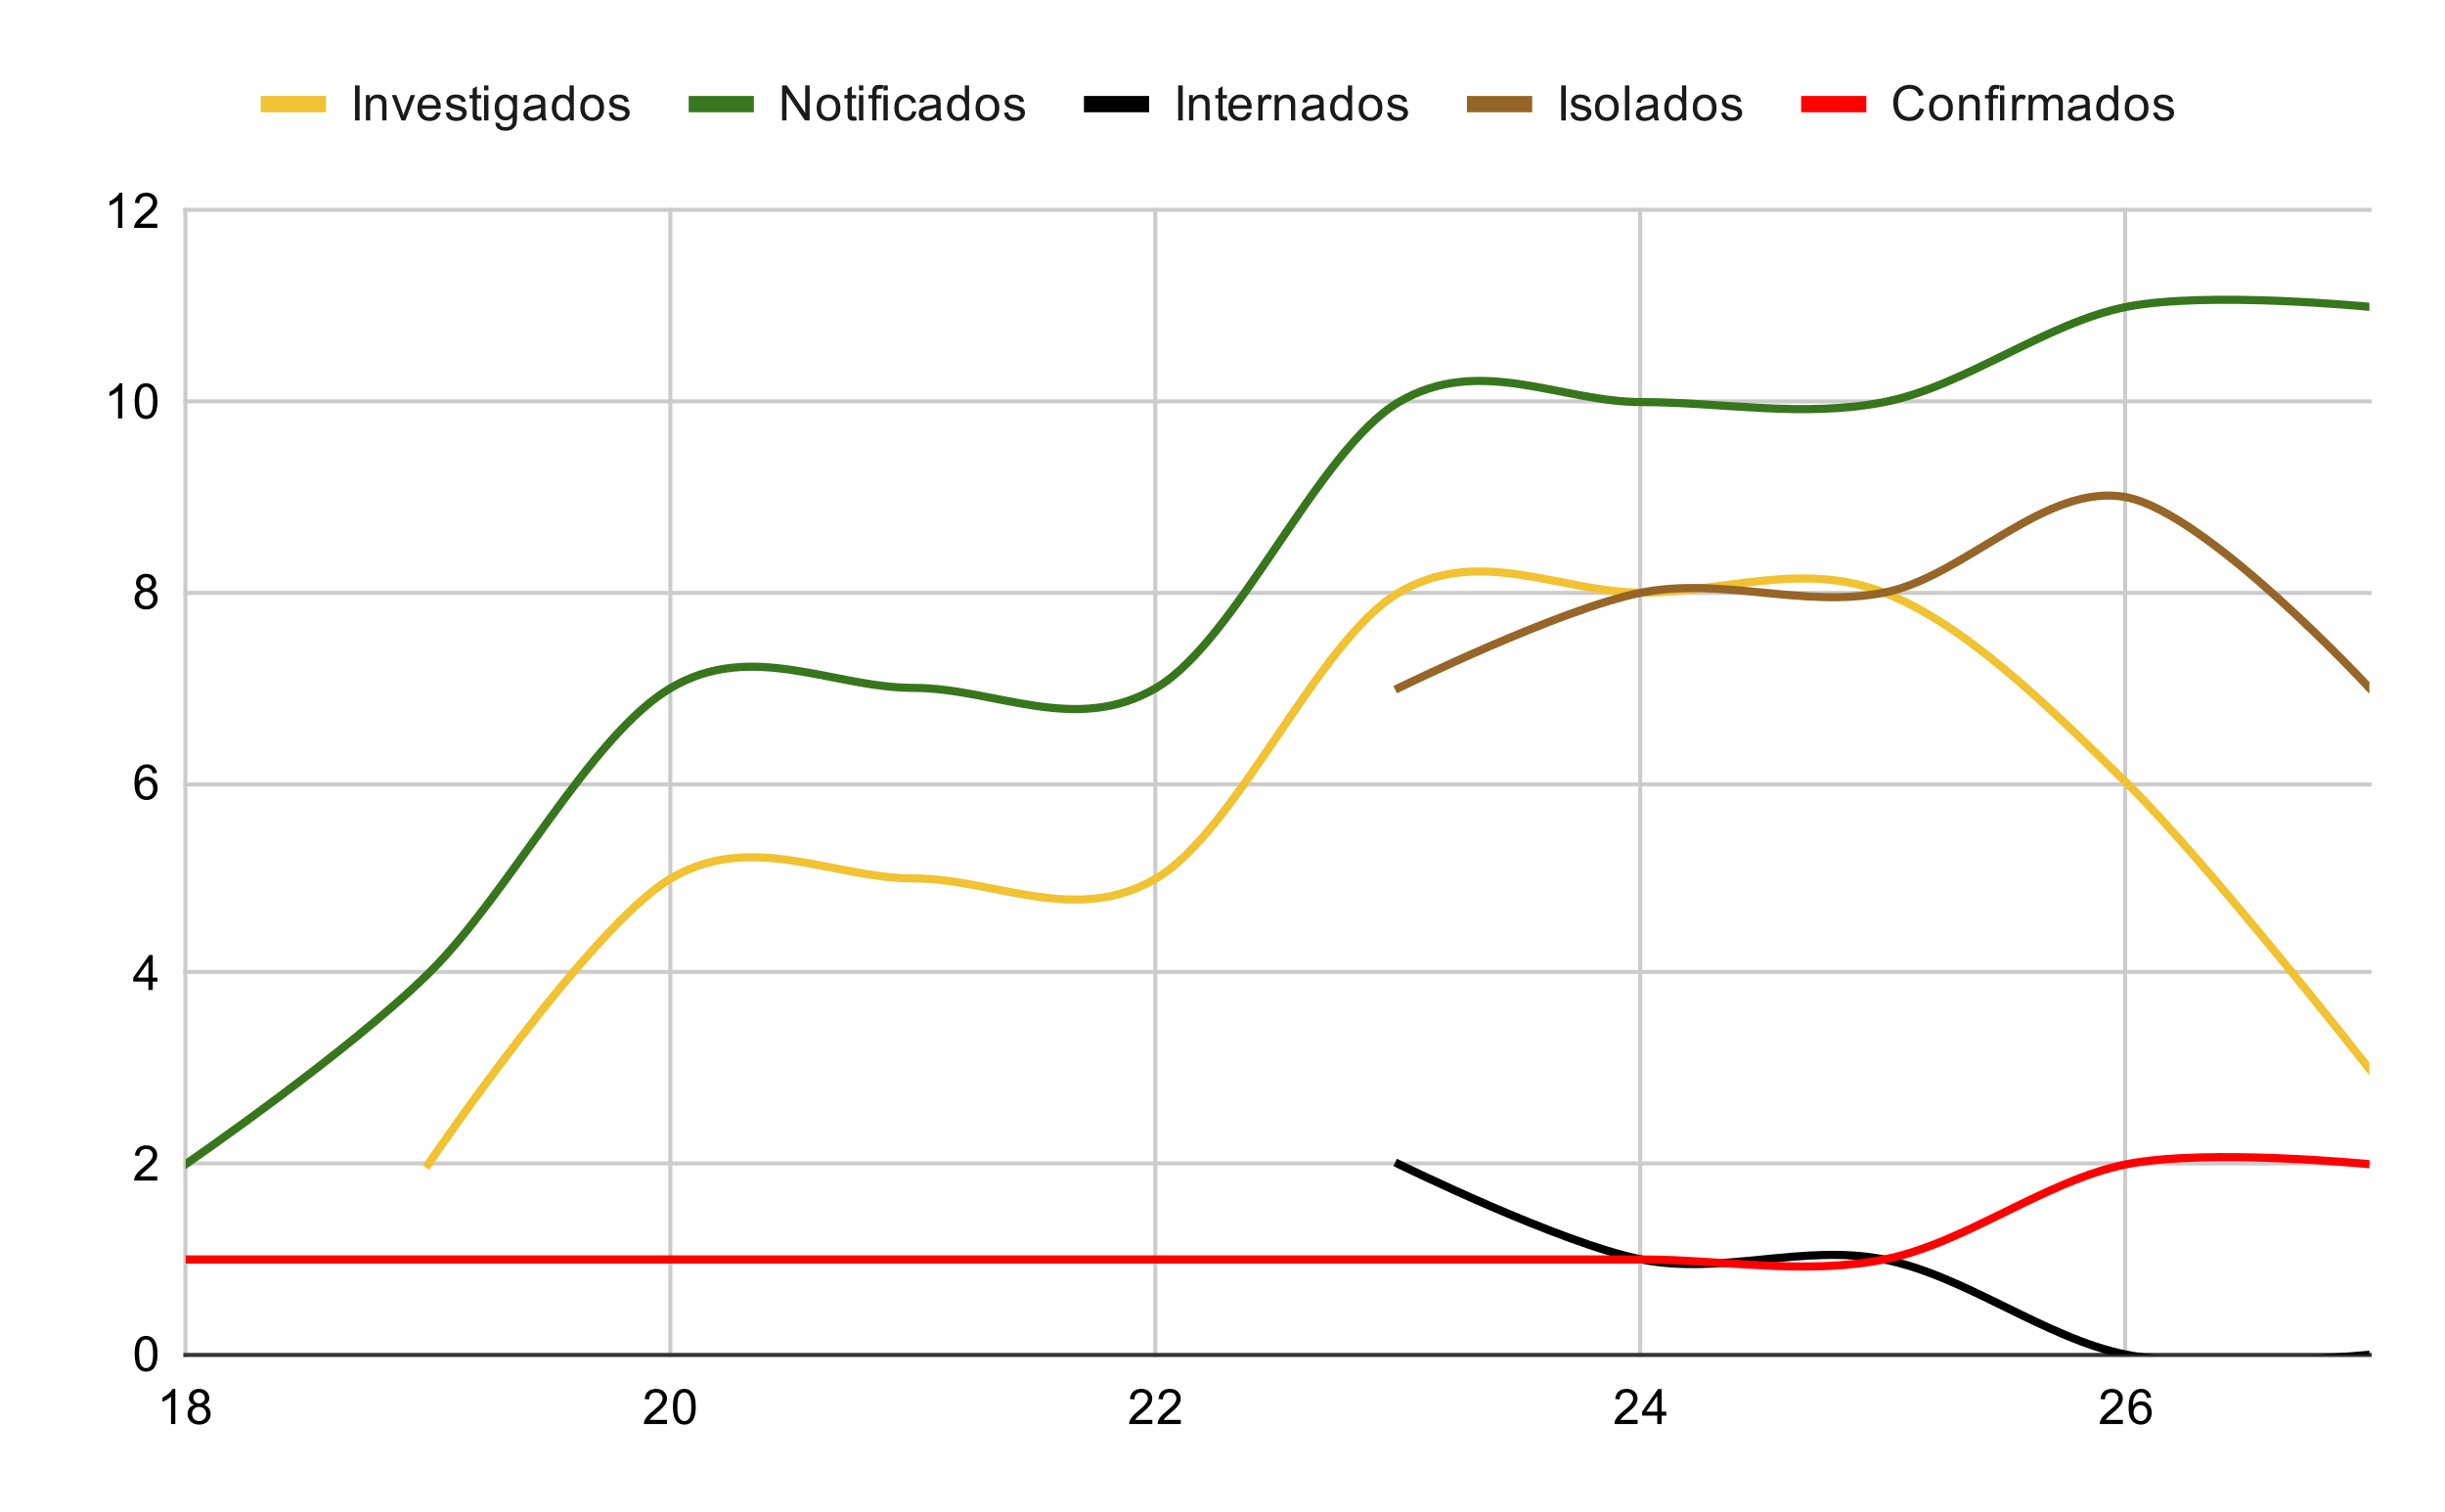 <svg version="1.1" viewBox="0.0 0.0 600.0 371.0" fill="none" stroke="none" stroke-linecap="square" stroke-miterlimit="10" width="600" height="371" xmlns:xlink="http://www.w3.org/1999/xlink" xmlns="http://www.w3.org/2000/svg"><path fill="#ffffff" d="M0 0L600.0 0L600.0 371.0L0 371.0L0 0Z" fill-rule="nonzero"/><path stroke="#cccccc" stroke-width="1.0" stroke-linecap="butt" d="M45.5 51.5L45.5 332.5" fill-rule="nonzero"/><path stroke="#cccccc" stroke-width="1.0" stroke-linecap="butt" d="M164.5 51.5L164.5 332.5" fill-rule="nonzero"/><path stroke="#cccccc" stroke-width="1.0" stroke-linecap="butt" d="M283.5 51.5L283.5 332.5" fill-rule="nonzero"/><path stroke="#cccccc" stroke-width="1.0" stroke-linecap="butt" d="M402.5 51.5L402.5 332.5" fill-rule="nonzero"/><path stroke="#cccccc" stroke-width="1.0" stroke-linecap="butt" d="M521.5 51.5L521.5 332.5" fill-rule="nonzero"/><path stroke="#333333" stroke-width="1.0" stroke-linecap="butt" d="M45.5 332.5L581.5 332.5" fill-rule="nonzero"/><path stroke="#cccccc" stroke-width="1.0" stroke-linecap="butt" d="M45.5 285.5L581.5 285.5" fill-rule="nonzero"/><path stroke="#cccccc" stroke-width="1.0" stroke-linecap="butt" d="M45.5 238.5L581.5 238.5" fill-rule="nonzero"/><path stroke="#cccccc" stroke-width="1.0" stroke-linecap="butt" d="M45.5 192.5L581.5 192.5" fill-rule="nonzero"/><path stroke="#cccccc" stroke-width="1.0" stroke-linecap="butt" d="M45.5 145.5L581.5 145.5" fill-rule="nonzero"/><path stroke="#cccccc" stroke-width="1.0" stroke-linecap="butt" d="M45.5 98.5L581.5 98.5" fill-rule="nonzero"/><path stroke="#cccccc" stroke-width="1.0" stroke-linecap="butt" d="M45.5 51.5L581.5 51.5" fill-rule="nonzero"/><clipPath id="id_0"><path d="M45.55 51.917L581.45 51.917L581.45 332.45L45.55 332.45L45.55 51.917Z" clip-rule="nonzero"/></clipPath><path stroke="#f1c232" stroke-width="2.0" stroke-linecap="butt" clip-path="url(#id_0)" d="M105.094 285.694C105.094 285.694 144.791 227.25 164.639 215.561C184.487 203.872 204.335 215.561 224.183 215.561C244.031 215.561 263.88 227.25 283.728 215.561C303.576 203.872 323.424 157.117 343.272 145.428C363.12 133.739 382.969 145.428 402.817 145.428C422.665 145.428 442.513 137.635 462.361 145.428C482.209 153.22 502.057 172.702 521.906 192.183C541.754 211.665 581.45 262.317 581.45 262.317" fill-rule="nonzero"/><path stroke="#38761d" stroke-width="2.0" stroke-linecap="butt" clip-path="url(#id_0)" d="M45.55 285.694C45.55 285.694 85.246 258.42 105.094 238.939C124.943 219.457 144.791 180.494 164.639 168.806C184.487 157.117 204.335 168.806 224.183 168.806C244.031 168.806 263.88 180.494 283.728 168.806C303.576 157.117 323.424 110.361 343.272 98.672C363.12 86.983 382.969 98.672 402.817 98.672C422.665 98.672 442.513 102.569 462.361 98.672C482.209 94.776 502.057 79.191 521.906 75.294C541.754 71.398 581.45 75.294 581.45 75.294" fill-rule="nonzero"/><path stroke="#000000" stroke-width="2.0" stroke-linecap="butt" clip-path="url(#id_0)" d="M343.272 285.694C343.272 285.694 382.969 305.176 402.817 309.072C422.665 312.969 442.513 305.176 462.361 309.072C482.209 312.969 502.057 328.554 521.906 332.45C541.754 336.346 581.45 332.45 581.45 332.45" fill-rule="nonzero"/><path stroke="#966628" stroke-width="2.0" stroke-linecap="butt" clip-path="url(#id_0)" d="M343.272 168.806C343.272 168.806 382.969 149.324 402.817 145.428C422.665 141.531 442.513 149.324 462.361 145.428C482.209 141.531 502.057 118.154 521.906 122.05C541.754 125.946 581.45 168.806 581.45 168.806" fill-rule="nonzero"/><path stroke="#ff0000" stroke-width="2.0" stroke-linecap="butt" clip-path="url(#id_0)" d="M45.55 309.072C45.55 309.072 85.246 309.072 105.094 309.072C124.943 309.072 144.791 309.072 164.639 309.072C184.487 309.072 204.335 309.072 224.183 309.072C244.031 309.072 263.88 309.072 283.728 309.072C303.576 309.072 323.424 309.072 343.272 309.072C363.12 309.072 382.969 309.072 402.817 309.072C422.665 309.072 442.513 312.969 462.361 309.072C482.209 305.176 502.057 289.591 521.906 285.694C541.754 281.798 581.45 285.694 581.45 285.694" fill-rule="nonzero"/><path fill="#000000" fill-opacity="0.0" clip-path="url(#id_0)" d="M108.094 285.694C108.094 287.351 106.751 288.694 105.094 288.694C103.438 288.694 102.094 287.351 102.094 285.694C102.094 284.038 103.438 282.694 105.094 282.694C106.751 282.694 108.094 284.038 108.094 285.694Z" fill-rule="nonzero"/><path fill="#000000" fill-opacity="0.0" clip-path="url(#id_0)" d="M167.639 215.561C167.639 217.218 166.296 218.561 164.639 218.561C162.982 218.561 161.639 217.218 161.639 215.561C161.639 213.904 162.982 212.561 164.639 212.561C166.296 212.561 167.639 213.904 167.639 215.561Z" fill-rule="nonzero"/><path fill="#000000" fill-opacity="0.0" clip-path="url(#id_0)" d="M227.183 215.561C227.183 217.218 225.84 218.561 224.183 218.561C222.526 218.561 221.183 217.218 221.183 215.561C221.183 213.904 222.526 212.561 224.183 212.561C225.84 212.561 227.183 213.904 227.183 215.561Z" fill-rule="nonzero"/><path fill="#000000" fill-opacity="0.0" clip-path="url(#id_0)" d="M286.728 215.561C286.728 217.218 285.385 218.561 283.728 218.561C282.071 218.561 280.728 217.218 280.728 215.561C280.728 213.904 282.071 212.561 283.728 212.561C285.385 212.561 286.728 213.904 286.728 215.561Z" fill-rule="nonzero"/><path fill="#000000" fill-opacity="0.0" clip-path="url(#id_0)" d="M346.272 145.428C346.272 147.085 344.929 148.428 343.272 148.428C341.615 148.428 340.272 147.085 340.272 145.428C340.272 143.771 341.615 142.428 343.272 142.428C344.929 142.428 346.272 143.771 346.272 145.428Z" fill-rule="nonzero"/><path fill="#000000" fill-opacity="0.0" clip-path="url(#id_0)" d="M405.817 145.428C405.817 147.085 404.474 148.428 402.817 148.428C401.16 148.428 399.817 147.085 399.817 145.428C399.817 143.771 401.16 142.428 402.817 142.428C404.474 142.428 405.817 143.771 405.817 145.428Z" fill-rule="nonzero"/><path fill="#000000" fill-opacity="0.0" clip-path="url(#id_0)" d="M465.361 145.428C465.361 147.085 464.018 148.428 462.361 148.428C460.704 148.428 459.361 147.085 459.361 145.428C459.361 143.771 460.704 142.428 462.361 142.428C464.018 142.428 465.361 143.771 465.361 145.428Z" fill-rule="nonzero"/><path fill="#000000" fill-opacity="0.0" clip-path="url(#id_0)" d="M524.906 192.183C524.906 193.84 523.562 195.183 521.906 195.183C520.249 195.183 518.906 193.84 518.906 192.183C518.906 190.526 520.249 189.183 521.906 189.183C523.562 189.183 524.906 190.526 524.906 192.183Z" fill-rule="nonzero"/><path fill="#000000" fill-opacity="0.0" clip-path="url(#id_0)" d="M584.45 262.317C584.45 263.974 583.107 265.317 581.45 265.317C579.793 265.317 578.45 263.974 578.45 262.317C578.45 260.66 579.793 259.317 581.45 259.317C583.107 259.317 584.45 260.66 584.45 262.317Z" fill-rule="nonzero"/><path fill="#000000" fill-opacity="0.0" clip-path="url(#id_0)" d="M48.55 285.694C48.55 287.351 47.207 288.694 45.55 288.694C43.893 288.694 42.55 287.351 42.55 285.694C42.55 284.038 43.893 282.694 45.55 282.694C47.207 282.694 48.55 284.038 48.55 285.694Z" fill-rule="nonzero"/><path fill="#000000" fill-opacity="0.0" clip-path="url(#id_0)" d="M108.094 238.939C108.094 240.596 106.751 241.939 105.094 241.939C103.438 241.939 102.094 240.596 102.094 238.939C102.094 237.282 103.438 235.939 105.094 235.939C106.751 235.939 108.094 237.282 108.094 238.939Z" fill-rule="nonzero"/><path fill="#000000" fill-opacity="0.0" clip-path="url(#id_0)" d="M167.639 168.806C167.639 170.462 166.296 171.806 164.639 171.806C162.982 171.806 161.639 170.462 161.639 168.806C161.639 167.149 162.982 165.806 164.639 165.806C166.296 165.806 167.639 167.149 167.639 168.806Z" fill-rule="nonzero"/><path fill="#000000" fill-opacity="0.0" clip-path="url(#id_0)" d="M227.183 168.806C227.183 170.462 225.84 171.806 224.183 171.806C222.526 171.806 221.183 170.462 221.183 168.806C221.183 167.149 222.526 165.806 224.183 165.806C225.84 165.806 227.183 167.149 227.183 168.806Z" fill-rule="nonzero"/><path fill="#000000" fill-opacity="0.0" clip-path="url(#id_0)" d="M286.728 168.806C286.728 170.462 285.385 171.806 283.728 171.806C282.071 171.806 280.728 170.462 280.728 168.806C280.728 167.149 282.071 165.806 283.728 165.806C285.385 165.806 286.728 167.149 286.728 168.806Z" fill-rule="nonzero"/><path fill="#000000" fill-opacity="0.0" clip-path="url(#id_0)" d="M346.272 98.672C346.272 100.329 344.929 101.672 343.272 101.672C341.615 101.672 340.272 100.329 340.272 98.672C340.272 97.015 341.615 95.672 343.272 95.672C344.929 95.672 346.272 97.015 346.272 98.672Z" fill-rule="nonzero"/><path fill="#000000" fill-opacity="0.0" clip-path="url(#id_0)" d="M405.817 98.672C405.817 100.329 404.474 101.672 402.817 101.672C401.16 101.672 399.817 100.329 399.817 98.672C399.817 97.015 401.16 95.672 402.817 95.672C404.474 95.672 405.817 97.015 405.817 98.672Z" fill-rule="nonzero"/><path fill="#000000" fill-opacity="0.0" clip-path="url(#id_0)" d="M465.361 98.672C465.361 100.329 464.018 101.672 462.361 101.672C460.704 101.672 459.361 100.329 459.361 98.672C459.361 97.015 460.704 95.672 462.361 95.672C464.018 95.672 465.361 97.015 465.361 98.672Z" fill-rule="nonzero"/><path fill="#000000" fill-opacity="0.0" clip-path="url(#id_0)" d="M524.906 75.294C524.906 76.951 523.562 78.294 521.906 78.294C520.249 78.294 518.906 76.951 518.906 75.294C518.906 73.638 520.249 72.294 521.906 72.294C523.562 72.294 524.906 73.638 524.906 75.294Z" fill-rule="nonzero"/><path fill="#000000" fill-opacity="0.0" clip-path="url(#id_0)" d="M584.45 75.294C584.45 76.951 583.107 78.294 581.45 78.294C579.793 78.294 578.45 76.951 578.45 75.294C578.45 73.638 579.793 72.294 581.45 72.294C583.107 72.294 584.45 73.638 584.45 75.294Z" fill-rule="nonzero"/><path fill="#000000" fill-opacity="0.0" clip-path="url(#id_0)" d="M346.272 285.694C346.272 287.351 344.929 288.694 343.272 288.694C341.615 288.694 340.272 287.351 340.272 285.694C340.272 284.038 341.615 282.694 343.272 282.694C344.929 282.694 346.272 284.038 346.272 285.694Z" fill-rule="nonzero"/><path fill="#000000" fill-opacity="0.0" clip-path="url(#id_0)" d="M405.817 309.072C405.817 310.729 404.474 312.072 402.817 312.072C401.16 312.072 399.817 310.729 399.817 309.072C399.817 307.415 401.16 306.072 402.817 306.072C404.474 306.072 405.817 307.415 405.817 309.072Z" fill-rule="nonzero"/><path fill="#000000" fill-opacity="0.0" clip-path="url(#id_0)" d="M465.361 309.072C465.361 310.729 464.018 312.072 462.361 312.072C460.704 312.072 459.361 310.729 459.361 309.072C459.361 307.415 460.704 306.072 462.361 306.072C464.018 306.072 465.361 307.415 465.361 309.072Z" fill-rule="nonzero"/><path fill="#000000" fill-opacity="0.0" clip-path="url(#id_0)" d="M524.906 332.45C524.906 334.107 523.562 335.45 521.906 335.45C520.249 335.45 518.906 334.107 518.906 332.45C518.906 330.793 520.249 329.45 521.906 329.45C523.562 329.45 524.906 330.793 524.906 332.45Z" fill-rule="nonzero"/><path fill="#000000" fill-opacity="0.0" clip-path="url(#id_0)" d="M584.45 332.45C584.45 334.107 583.107 335.45 581.45 335.45C579.793 335.45 578.45 334.107 578.45 332.45C578.45 330.793 579.793 329.45 581.45 329.45C583.107 329.45 584.45 330.793 584.45 332.45Z" fill-rule="nonzero"/><path fill="#000000" fill-opacity="0.0" clip-path="url(#id_0)" d="M346.272 168.806C346.272 170.462 344.929 171.806 343.272 171.806C341.615 171.806 340.272 170.462 340.272 168.806C340.272 167.149 341.615 165.806 343.272 165.806C344.929 165.806 346.272 167.149 346.272 168.806Z" fill-rule="nonzero"/><path fill="#000000" fill-opacity="0.0" clip-path="url(#id_0)" d="M405.817 145.428C405.817 147.085 404.474 148.428 402.817 148.428C401.16 148.428 399.817 147.085 399.817 145.428C399.817 143.771 401.16 142.428 402.817 142.428C404.474 142.428 405.817 143.771 405.817 145.428Z" fill-rule="nonzero"/><path fill="#000000" fill-opacity="0.0" clip-path="url(#id_0)" d="M465.361 145.428C465.361 147.085 464.018 148.428 462.361 148.428C460.704 148.428 459.361 147.085 459.361 145.428C459.361 143.771 460.704 142.428 462.361 142.428C464.018 142.428 465.361 143.771 465.361 145.428Z" fill-rule="nonzero"/><path fill="#000000" fill-opacity="0.0" clip-path="url(#id_0)" d="M524.906 122.05C524.906 123.707 523.562 125.05 521.906 125.05C520.249 125.05 518.906 123.707 518.906 122.05C518.906 120.393 520.249 119.05 521.906 119.05C523.562 119.05 524.906 120.393 524.906 122.05Z" fill-rule="nonzero"/><path fill="#000000" fill-opacity="0.0" clip-path="url(#id_0)" d="M584.45 168.806C584.45 170.462 583.107 171.806 581.45 171.806C579.793 171.806 578.45 170.462 578.45 168.806C578.45 167.149 579.793 165.806 581.45 165.806C583.107 165.806 584.45 167.149 584.45 168.806Z" fill-rule="nonzero"/><path fill="#000000" fill-opacity="0.0" clip-path="url(#id_0)" d="M48.55 309.072C48.55 310.729 47.207 312.072 45.55 312.072C43.893 312.072 42.55 310.729 42.55 309.072C42.55 307.415 43.893 306.072 45.55 306.072C47.207 306.072 48.55 307.415 48.55 309.072Z" fill-rule="nonzero"/><path fill="#000000" fill-opacity="0.0" clip-path="url(#id_0)" d="M108.094 309.072C108.094 310.729 106.751 312.072 105.094 312.072C103.438 312.072 102.094 310.729 102.094 309.072C102.094 307.415 103.438 306.072 105.094 306.072C106.751 306.072 108.094 307.415 108.094 309.072Z" fill-rule="nonzero"/><path fill="#000000" fill-opacity="0.0" clip-path="url(#id_0)" d="M167.639 309.072C167.639 310.729 166.296 312.072 164.639 312.072C162.982 312.072 161.639 310.729 161.639 309.072C161.639 307.415 162.982 306.072 164.639 306.072C166.296 306.072 167.639 307.415 167.639 309.072Z" fill-rule="nonzero"/><path fill="#000000" fill-opacity="0.0" clip-path="url(#id_0)" d="M227.183 309.072C227.183 310.729 225.84 312.072 224.183 312.072C222.526 312.072 221.183 310.729 221.183 309.072C221.183 307.415 222.526 306.072 224.183 306.072C225.84 306.072 227.183 307.415 227.183 309.072Z" fill-rule="nonzero"/><path fill="#000000" fill-opacity="0.0" clip-path="url(#id_0)" d="M286.728 309.072C286.728 310.729 285.385 312.072 283.728 312.072C282.071 312.072 280.728 310.729 280.728 309.072C280.728 307.415 282.071 306.072 283.728 306.072C285.385 306.072 286.728 307.415 286.728 309.072Z" fill-rule="nonzero"/><path fill="#000000" fill-opacity="0.0" clip-path="url(#id_0)" d="M346.272 309.072C346.272 310.729 344.929 312.072 343.272 312.072C341.615 312.072 340.272 310.729 340.272 309.072C340.272 307.415 341.615 306.072 343.272 306.072C344.929 306.072 346.272 307.415 346.272 309.072Z" fill-rule="nonzero"/><path fill="#000000" fill-opacity="0.0" clip-path="url(#id_0)" d="M405.817 309.072C405.817 310.729 404.474 312.072 402.817 312.072C401.16 312.072 399.817 310.729 399.817 309.072C399.817 307.415 401.16 306.072 402.817 306.072C404.474 306.072 405.817 307.415 405.817 309.072Z" fill-rule="nonzero"/><path fill="#000000" fill-opacity="0.0" clip-path="url(#id_0)" d="M465.361 309.072C465.361 310.729 464.018 312.072 462.361 312.072C460.704 312.072 459.361 310.729 459.361 309.072C459.361 307.415 460.704 306.072 462.361 306.072C464.018 306.072 465.361 307.415 465.361 309.072Z" fill-rule="nonzero"/><path fill="#000000" fill-opacity="0.0" clip-path="url(#id_0)" d="M524.906 285.694C524.906 287.351 523.562 288.694 521.906 288.694C520.249 288.694 518.906 287.351 518.906 285.694C518.906 284.038 520.249 282.694 521.906 282.694C523.562 282.694 524.906 284.038 524.906 285.694Z" fill-rule="nonzero"/><path fill="#000000" fill-opacity="0.0" clip-path="url(#id_0)" d="M584.45 285.694C584.45 287.351 583.107 288.694 581.45 288.694C579.793 288.694 578.45 287.351 578.45 285.694C578.45 284.038 579.793 282.694 581.45 282.694C583.107 282.694 584.45 284.038 584.45 285.694Z" fill-rule="nonzero"/><path fill="#000000" d="M33.05 332.216Q33.05 330.684 33.362 329.762Q33.675 328.825 34.284 328.325Q34.909 327.825 35.847 327.825Q36.534 327.825 37.05 328.106Q37.581 328.387 37.925 328.919Q38.269 329.434 38.456 330.184Q38.644 330.934 38.644 332.216Q38.644 333.731 38.331 334.653Q38.034 335.575 37.409 336.091Q36.8 336.591 35.847 336.591Q34.612 336.591 33.894 335.7Q33.05 334.637 33.05 332.216ZM34.128 332.216Q34.128 334.325 34.628 335.028Q35.128 335.731 35.847 335.731Q36.581 335.731 37.066 335.028Q37.566 334.325 37.566 332.216Q37.566 330.091 37.066 329.403Q36.581 328.7 35.831 328.7Q35.112 328.7 34.675 329.309Q34.128 330.091 34.128 332.216Z" fill-rule="nonzero"/><path fill="#000000" d="M38.597 288.679L38.597 289.694L32.909 289.694Q32.909 289.319 33.034 288.96Q33.253 288.382 33.722 287.819Q34.206 287.257 35.112 286.523Q36.519 285.366 37.003 284.694Q37.503 284.023 37.503 283.429Q37.503 282.804 37.05 282.382Q36.597 281.944 35.878 281.944Q35.112 281.944 34.659 282.398Q34.206 282.851 34.191 283.663L33.112 283.554Q33.222 282.335 33.941 281.71Q34.675 281.069 35.909 281.069Q37.144 281.069 37.862 281.757Q38.581 282.444 38.581 283.46Q38.581 283.976 38.362 284.476Q38.159 284.96 37.659 285.523Q37.175 286.069 36.05 287.023Q35.097 287.819 34.816 288.116Q34.55 288.398 34.378 288.679L38.597 288.679Z" fill-rule="nonzero"/><path fill="#000000" d="M36.425 242.939L36.425 240.876L32.706 240.876L32.706 239.908L36.628 234.345L37.487 234.345L37.487 239.908L38.644 239.908L38.644 240.876L37.487 240.876L37.487 242.939L36.425 242.939ZM36.425 239.908L36.425 236.048L33.737 239.908L36.425 239.908Z" fill-rule="nonzero"/><path fill="#000000" d="M38.519 189.699L37.472 189.777Q37.331 189.152 37.081 188.871Q36.644 188.418 36.019 188.418Q35.519 188.418 35.128 188.699Q34.644 189.074 34.347 189.777Q34.066 190.465 34.05 191.746Q34.425 191.168 34.972 190.886Q35.534 190.605 36.144 190.605Q37.191 190.605 37.925 191.386Q38.675 192.168 38.675 193.386Q38.675 194.199 38.316 194.902Q37.972 195.59 37.362 195.965Q36.753 196.324 35.987 196.324Q34.659 196.324 33.831 195.355Q33.003 194.386 33.003 192.168Q33.003 189.668 33.925 188.543Q34.722 187.558 36.081 187.558Q37.097 187.558 37.737 188.136Q38.394 188.699 38.519 189.699ZM34.222 193.402Q34.222 193.949 34.441 194.449Q34.675 194.933 35.081 195.199Q35.503 195.465 35.972 195.465Q36.628 195.465 37.112 194.933Q37.597 194.386 37.597 193.465Q37.597 192.574 37.112 192.058Q36.644 191.543 35.925 191.543Q35.206 191.543 34.706 192.058Q34.222 192.574 34.222 193.402Z" fill-rule="nonzero"/><path fill="#000000" d="M34.675 144.772Q34.019 144.522 33.691 144.084Q33.378 143.631 33.378 143.022Q33.378 142.084 34.05 141.443Q34.737 140.803 35.847 140.803Q36.972 140.803 37.659 141.459Q38.347 142.115 38.347 143.053Q38.347 143.647 38.034 144.084Q37.722 144.522 37.081 144.772Q37.878 145.022 38.284 145.6Q38.691 146.178 38.691 146.975Q38.691 148.068 37.909 148.818Q37.144 149.568 35.862 149.568Q34.597 149.568 33.816 148.818Q33.034 148.068 33.034 146.943Q33.034 146.1 33.456 145.537Q33.894 144.975 34.675 144.772ZM34.456 142.975Q34.456 143.584 34.847 143.975Q35.253 144.365 35.878 144.365Q36.487 144.365 36.878 143.99Q37.269 143.6 37.269 143.037Q37.269 142.459 36.862 142.068Q36.456 141.662 35.862 141.662Q35.253 141.662 34.847 142.053Q34.456 142.443 34.456 142.975ZM34.128 146.943Q34.128 147.397 34.331 147.818Q34.55 148.24 34.972 148.475Q35.394 148.709 35.878 148.709Q36.628 148.709 37.112 148.225Q37.612 147.74 37.612 146.99Q37.612 146.225 37.112 145.725Q36.612 145.225 35.847 145.225Q35.097 145.225 34.612 145.725Q34.128 146.209 34.128 146.943Z" fill-rule="nonzero"/><path fill="#000000" d="M30.019 102.672L28.972 102.672L28.972 95.953Q28.581 96.313 27.956 96.688Q27.347 97.047 26.863 97.219L26.863 96.203Q27.738 95.782 28.394 95.203Q29.066 94.61 29.347 94.047L30.019 94.047L30.019 102.672ZM33.05 98.438Q33.05 96.907 33.362 95.985Q33.675 95.047 34.284 94.547Q34.909 94.047 35.847 94.047Q36.534 94.047 37.05 94.328Q37.581 94.61 37.925 95.141Q38.269 95.657 38.456 96.407Q38.644 97.157 38.644 98.438Q38.644 99.953 38.331 100.875Q38.034 101.797 37.409 102.313Q36.8 102.813 35.847 102.813Q34.612 102.813 33.894 101.922Q33.05 100.86 33.05 98.438ZM34.128 98.438Q34.128 100.547 34.628 101.25Q35.128 101.953 35.847 101.953Q36.581 101.953 37.066 101.25Q37.566 100.547 37.566 98.438Q37.566 96.313 37.066 95.625Q36.581 94.922 35.831 94.922Q35.112 94.922 34.675 95.532Q34.128 96.313 34.128 98.438Z" fill-rule="nonzero"/><path fill="#000000" d="M30.019 55.917L28.972 55.917L28.972 49.198Q28.581 49.557 27.956 49.932Q27.347 50.292 26.863 50.464L26.863 49.448Q27.738 49.026 28.394 48.448Q29.066 47.854 29.347 47.292L30.019 47.292L30.019 55.917ZM38.597 54.901L38.597 55.917L32.909 55.917Q32.909 55.542 33.034 55.182Q33.253 54.604 33.722 54.042Q34.206 53.479 35.112 52.745Q36.519 51.589 37.003 50.917Q37.503 50.245 37.503 49.651Q37.503 49.026 37.05 48.604Q36.597 48.167 35.878 48.167Q35.112 48.167 34.659 48.62Q34.206 49.073 34.191 49.885L33.112 49.776Q33.222 48.557 33.941 47.932Q34.675 47.292 35.909 47.292Q37.144 47.292 37.862 47.979Q38.581 48.667 38.581 49.682Q38.581 50.198 38.362 50.698Q38.159 51.182 37.659 51.745Q37.175 52.292 36.05 53.245Q35.097 54.042 34.816 54.339Q34.55 54.62 34.378 54.901L38.597 54.901Z" fill-rule="nonzero"/><path fill="#000000" d="M43.019 349.45L41.972 349.45L41.972 342.731Q41.581 343.091 40.956 343.466Q40.347 343.825 39.862 343.997L39.862 342.981Q40.737 342.559 41.394 341.981Q42.066 341.387 42.347 340.825L43.019 340.825L43.019 349.45ZM47.675 344.794Q47.019 344.544 46.691 344.106Q46.378 343.653 46.378 343.044Q46.378 342.106 47.05 341.466Q47.737 340.825 48.847 340.825Q49.972 340.825 50.659 341.481Q51.347 342.137 51.347 343.075Q51.347 343.669 51.034 344.106Q50.722 344.544 50.081 344.794Q50.878 345.044 51.284 345.622Q51.691 346.2 51.691 346.997Q51.691 348.091 50.909 348.841Q50.144 349.591 48.862 349.591Q47.597 349.591 46.816 348.841Q46.034 348.091 46.034 346.966Q46.034 346.122 46.456 345.559Q46.894 344.997 47.675 344.794ZM47.456 342.997Q47.456 343.606 47.847 343.997Q48.253 344.387 48.878 344.387Q49.487 344.387 49.878 344.012Q50.269 343.622 50.269 343.059Q50.269 342.481 49.862 342.091Q49.456 341.684 48.862 341.684Q48.253 341.684 47.847 342.075Q47.456 342.466 47.456 342.997ZM47.128 346.966Q47.128 347.419 47.331 347.841Q47.55 348.262 47.972 348.497Q48.394 348.731 48.878 348.731Q49.628 348.731 50.112 348.247Q50.612 347.762 50.612 347.012Q50.612 346.247 50.112 345.747Q49.612 345.247 48.847 345.247Q48.097 345.247 47.612 345.747Q47.128 346.231 47.128 346.966Z" fill-rule="nonzero"/><path fill="#000000" d="M163.686 348.434L163.686 349.45L157.998 349.45Q157.998 349.075 158.123 348.716Q158.342 348.137 158.811 347.575Q159.295 347.012 160.201 346.278Q161.608 345.122 162.092 344.45Q162.592 343.778 162.592 343.184Q162.592 342.559 162.139 342.137Q161.686 341.7 160.967 341.7Q160.201 341.7 159.748 342.153Q159.295 342.606 159.28 343.419L158.201 343.309Q158.311 342.091 159.03 341.466Q159.764 340.825 160.998 340.825Q162.233 340.825 162.951 341.512Q163.67 342.2 163.67 343.216Q163.67 343.731 163.451 344.231Q163.248 344.716 162.748 345.278Q162.264 345.825 161.139 346.778Q160.186 347.575 159.905 347.872Q159.639 348.153 159.467 348.434L163.686 348.434ZM165.139 345.216Q165.139 343.684 165.451 342.762Q165.764 341.825 166.373 341.325Q166.998 340.825 167.936 340.825Q168.623 340.825 169.139 341.106Q169.67 341.387 170.014 341.919Q170.358 342.434 170.545 343.184Q170.733 343.934 170.733 345.216Q170.733 346.731 170.42 347.653Q170.123 348.575 169.498 349.091Q168.889 349.591 167.936 349.591Q166.701 349.591 165.983 348.7Q165.139 347.637 165.139 345.216ZM166.217 345.216Q166.217 347.325 166.717 348.028Q167.217 348.731 167.936 348.731Q168.67 348.731 169.155 348.028Q169.655 347.325 169.655 345.216Q169.655 343.091 169.155 342.403Q168.67 341.7 167.92 341.7Q167.201 341.7 166.764 342.309Q166.217 343.091 166.217 345.216Z" fill-rule="nonzero"/><path fill="#000000" d="M282.775 348.434L282.775 349.45L277.087 349.45Q277.087 349.075 277.212 348.716Q277.431 348.137 277.9 347.575Q278.384 347.012 279.29 346.278Q280.697 345.122 281.181 344.45Q281.681 343.778 281.681 343.184Q281.681 342.559 281.228 342.137Q280.775 341.7 280.056 341.7Q279.29 341.7 278.837 342.153Q278.384 342.606 278.368 343.419L277.29 343.309Q277.4 342.091 278.118 341.466Q278.853 340.825 280.087 340.825Q281.322 340.825 282.04 341.512Q282.759 342.2 282.759 343.216Q282.759 343.731 282.54 344.231Q282.337 344.716 281.837 345.278Q281.353 345.825 280.228 346.778Q279.275 347.575 278.993 347.872Q278.728 348.153 278.556 348.434L282.775 348.434ZM289.775 348.434L289.775 349.45L284.087 349.45Q284.087 349.075 284.212 348.716Q284.431 348.137 284.9 347.575Q285.384 347.012 286.29 346.278Q287.697 345.122 288.181 344.45Q288.681 343.778 288.681 343.184Q288.681 342.559 288.228 342.137Q287.775 341.7 287.056 341.7Q286.29 341.7 285.837 342.153Q285.384 342.606 285.368 343.419L284.29 343.309Q284.4 342.091 285.118 341.466Q285.853 340.825 287.087 340.825Q288.322 340.825 289.04 341.512Q289.759 342.2 289.759 343.216Q289.759 343.731 289.54 344.231Q289.337 344.716 288.837 345.278Q288.353 345.825 287.228 346.778Q286.275 347.575 285.993 347.872Q285.728 348.153 285.556 348.434L289.775 348.434Z" fill-rule="nonzero"/><path fill="#000000" d="M401.864 348.434L401.864 349.45L396.176 349.45Q396.176 349.075 396.301 348.716Q396.52 348.137 396.989 347.575Q397.473 347.012 398.379 346.278Q399.785 345.122 400.27 344.45Q400.77 343.778 400.77 343.184Q400.77 342.559 400.317 342.137Q399.864 341.7 399.145 341.7Q398.379 341.7 397.926 342.153Q397.473 342.606 397.457 343.419L396.379 343.309Q396.489 342.091 397.207 341.466Q397.942 340.825 399.176 340.825Q400.41 340.825 401.129 341.512Q401.848 342.2 401.848 343.216Q401.848 343.731 401.629 344.231Q401.426 344.716 400.926 345.278Q400.442 345.825 399.317 346.778Q398.364 347.575 398.082 347.872Q397.817 348.153 397.645 348.434L401.864 348.434ZM406.692 349.45L406.692 347.387L402.973 347.387L402.973 346.419L406.895 340.856L407.754 340.856L407.754 346.419L408.91 346.419L408.91 347.387L407.754 347.387L407.754 349.45L406.692 349.45ZM406.692 346.419L406.692 342.559L404.004 346.419L406.692 346.419Z" fill-rule="nonzero"/><path fill="#000000" d="M520.952 348.434L520.952 349.45L515.265 349.45Q515.265 349.075 515.39 348.716Q515.609 348.137 516.077 347.575Q516.562 347.012 517.468 346.278Q518.874 345.122 519.359 344.45Q519.859 343.778 519.859 343.184Q519.859 342.559 519.406 342.137Q518.952 341.7 518.234 341.7Q517.468 341.7 517.015 342.153Q516.562 342.606 516.546 343.419L515.468 343.309Q515.577 342.091 516.296 341.466Q517.031 340.825 518.265 340.825Q519.499 340.825 520.218 341.512Q520.937 342.2 520.937 343.216Q520.937 343.731 520.718 344.231Q520.515 344.716 520.015 345.278Q519.531 345.825 518.406 346.778Q517.452 347.575 517.171 347.872Q516.906 348.153 516.734 348.434L520.952 348.434ZM527.874 342.966L526.827 343.044Q526.687 342.419 526.437 342.137Q525.999 341.684 525.374 341.684Q524.874 341.684 524.484 341.966Q523.999 342.341 523.702 343.044Q523.421 343.731 523.406 345.012Q523.781 344.434 524.327 344.153Q524.89 343.872 525.499 343.872Q526.546 343.872 527.281 344.653Q528.031 345.434 528.031 346.653Q528.031 347.466 527.671 348.169Q527.327 348.856 526.718 349.231Q526.109 349.591 525.343 349.591Q524.015 349.591 523.187 348.622Q522.359 347.653 522.359 345.434Q522.359 342.934 523.281 341.809Q524.077 340.825 525.437 340.825Q526.452 340.825 527.093 341.403Q527.749 341.966 527.874 342.966ZM523.577 346.669Q523.577 347.216 523.796 347.716Q524.031 348.2 524.437 348.466Q524.859 348.731 525.327 348.731Q525.984 348.731 526.468 348.2Q526.952 347.653 526.952 346.731Q526.952 345.841 526.468 345.325Q525.999 344.809 525.281 344.809Q524.562 344.809 524.062 345.325Q523.577 345.841 523.577 346.669Z" fill-rule="nonzero"/><path stroke="#f1c232" stroke-width="4.0" stroke-linecap="butt" d="M66.0 25.55L78.0 25.55" fill-rule="nonzero"/><path fill="#1a1a1a" d="M87.125 29.55L87.125 20.956L88.25 20.956L88.25 29.55L87.125 29.55ZM89.797 29.55L89.797 23.331L90.734 23.331L90.734 24.206Q91.422 23.191 92.719 23.191Q93.281 23.191 93.75 23.394Q94.234 23.597 94.469 23.925Q94.703 24.253 94.797 24.691Q94.844 24.988 94.844 25.722L94.844 29.55L93.797 29.55L93.797 25.769Q93.797 25.113 93.672 24.8Q93.547 24.488 93.234 24.3Q92.922 24.097 92.5 24.097Q91.828 24.097 91.328 24.534Q90.844 24.956 90.844 26.144L90.844 29.55L89.797 29.55ZM98.516 29.55L96.156 23.331L97.266 23.331L98.609 27.05Q98.812 27.659 99.0 28.3Q99.141 27.816 99.391 27.128L100.781 23.331L101.859 23.331L99.5 29.55L98.516 29.55ZM107.047 27.55L108.141 27.675Q107.891 28.628 107.188 29.159Q106.484 29.691 105.406 29.691Q104.047 29.691 103.234 28.847Q102.438 28.003 102.438 26.488Q102.438 24.925 103.25 24.066Q104.062 23.191 105.344 23.191Q106.594 23.191 107.375 24.034Q108.172 24.878 108.172 26.425Q108.172 26.519 108.172 26.706L103.531 26.706Q103.594 27.738 104.109 28.284Q104.625 28.816 105.406 28.816Q105.984 28.816 106.391 28.519Q106.812 28.206 107.047 27.55ZM103.594 25.847L107.062 25.847Q107.0 25.05 106.672 24.659Q106.156 24.05 105.359 24.05Q104.625 24.05 104.125 24.534Q103.641 25.019 103.594 25.847ZM109.375 27.691L110.406 27.534Q110.5 28.159 110.891 28.488Q111.297 28.816 112.031 28.816Q112.75 28.816 113.094 28.534Q113.453 28.238 113.453 27.831Q113.453 27.472 113.141 27.269Q112.922 27.128 112.062 26.909Q110.906 26.613 110.453 26.409Q110.016 26.191 109.781 25.816Q109.547 25.441 109.547 24.972Q109.547 24.566 109.734 24.206Q109.922 23.847 110.25 23.613Q110.5 23.441 110.922 23.316Q111.344 23.191 111.844 23.191Q112.562 23.191 113.109 23.409Q113.672 23.613 113.938 23.972Q114.203 24.331 114.297 24.925L113.266 25.066Q113.203 24.597 112.859 24.331Q112.531 24.05 111.906 24.05Q111.188 24.05 110.875 24.3Q110.562 24.534 110.562 24.863Q110.562 25.066 110.688 25.222Q110.828 25.394 111.094 25.503Q111.25 25.566 112.031 25.769Q113.156 26.081 113.594 26.269Q114.031 26.456 114.281 26.816Q114.531 27.175 114.531 27.722Q114.531 28.253 114.219 28.722Q113.922 29.175 113.344 29.441Q112.766 29.691 112.031 29.691Q110.812 29.691 110.172 29.191Q109.547 28.675 109.375 27.691ZM118.094 28.613L118.25 29.534Q117.797 29.628 117.453 29.628Q116.875 29.628 116.562 29.456Q116.25 29.269 116.109 28.972Q115.984 28.675 115.984 27.722L115.984 24.144L115.219 24.144L115.219 23.331L115.984 23.331L115.984 21.784L117.031 21.159L117.031 23.331L118.094 23.331L118.094 24.144L117.031 24.144L117.031 27.784Q117.031 28.238 117.078 28.363Q117.141 28.488 117.266 28.566Q117.391 28.644 117.625 28.644Q117.812 28.644 118.094 28.613ZM118.797 22.175L118.797 20.956L119.859 20.956L119.859 22.175L118.797 22.175ZM118.797 29.55L118.797 23.331L119.859 23.331L119.859 29.55L118.797 29.55ZM121.594 30.066L122.625 30.222Q122.688 30.691 122.984 30.909Q123.375 31.206 124.047 31.206Q124.781 31.206 125.172 30.909Q125.578 30.613 125.719 30.097Q125.812 29.769 125.797 28.738Q125.109 29.55 124.078 29.55Q122.797 29.55 122.094 28.628Q121.391 27.691 121.391 26.409Q121.391 25.519 121.703 24.769Q122.031 24.003 122.641 23.597Q123.25 23.191 124.078 23.191Q125.188 23.191 125.906 24.081L125.906 23.331L126.875 23.331L126.875 28.706Q126.875 30.159 126.578 30.769Q126.281 31.378 125.641 31.722Q125.0 32.081 124.062 32.081Q122.953 32.081 122.266 31.581Q121.578 31.081 121.594 30.066ZM122.469 26.331Q122.469 27.55 122.953 28.113Q123.438 28.675 124.172 28.675Q124.906 28.675 125.391 28.113Q125.891 27.55 125.891 26.363Q125.891 25.222 125.375 24.644Q124.875 24.066 124.156 24.066Q123.453 24.066 122.953 24.644Q122.469 25.206 122.469 26.331ZM132.859 28.784Q132.266 29.284 131.719 29.488Q131.188 29.691 130.562 29.691Q129.531 29.691 128.984 29.191Q128.438 28.691 128.438 27.909Q128.438 27.456 128.641 27.081Q128.844 26.691 129.188 26.472Q129.531 26.238 129.953 26.128Q130.25 26.034 130.891 25.956Q132.156 25.816 132.766 25.597Q132.766 25.378 132.766 25.331Q132.766 24.675 132.469 24.409Q132.062 24.066 131.266 24.066Q130.531 24.066 130.172 24.331Q129.812 24.581 129.641 25.238L128.609 25.097Q128.75 24.441 129.078 24.034Q129.406 23.628 130.016 23.409Q130.625 23.191 131.422 23.191Q132.219 23.191 132.719 23.378Q133.219 23.566 133.453 23.847Q133.688 24.128 133.781 24.566Q133.828 24.831 133.828 25.534L133.828 26.941Q133.828 28.409 133.891 28.8Q133.969 29.191 134.172 29.55L133.062 29.55Q132.906 29.222 132.859 28.784ZM132.766 26.425Q132.188 26.659 131.047 26.831Q130.391 26.925 130.125 27.05Q129.859 27.159 129.703 27.378Q129.562 27.597 129.562 27.878Q129.562 28.3 129.875 28.581Q130.203 28.863 130.812 28.863Q131.422 28.863 131.891 28.597Q132.375 28.331 132.594 27.863Q132.766 27.503 132.766 26.816L132.766 26.425ZM139.828 29.55L139.828 28.769Q139.234 29.691 138.094 29.691Q137.344 29.691 136.719 29.284Q136.094 28.863 135.75 28.128Q135.406 27.394 135.406 26.441Q135.406 25.519 135.719 24.753Q136.031 23.988 136.656 23.597Q137.281 23.191 138.047 23.191Q138.609 23.191 139.047 23.425Q139.484 23.659 139.766 24.034L139.766 20.956L140.812 20.956L140.812 29.55L139.828 29.55ZM136.5 26.441Q136.5 27.644 137.0 28.238Q137.5 28.816 138.188 28.816Q138.875 28.816 139.359 28.253Q139.844 27.691 139.844 26.534Q139.844 25.253 139.344 24.659Q138.859 24.066 138.141 24.066Q137.438 24.066 136.969 24.644Q136.5 25.206 136.5 26.441ZM142.406 26.441Q142.406 24.706 143.359 23.878Q144.156 23.191 145.312 23.191Q146.594 23.191 147.406 24.034Q148.234 24.863 148.234 26.347Q148.234 27.55 147.875 28.238Q147.516 28.925 146.812 29.316Q146.125 29.691 145.312 29.691Q144.016 29.691 143.203 28.863Q142.406 28.019 142.406 26.441ZM143.484 26.441Q143.484 27.628 144.0 28.222Q144.531 28.816 145.312 28.816Q146.109 28.816 146.625 28.222Q147.141 27.628 147.141 26.409Q147.141 25.253 146.609 24.659Q146.094 24.066 145.312 24.066Q144.531 24.066 144.0 24.659Q143.484 25.238 143.484 26.441ZM149.375 27.691L150.406 27.534Q150.5 28.159 150.891 28.488Q151.297 28.816 152.031 28.816Q152.75 28.816 153.094 28.534Q153.453 28.238 153.453 27.831Q153.453 27.472 153.141 27.269Q152.922 27.128 152.062 26.909Q150.906 26.613 150.453 26.409Q150.016 26.191 149.781 25.816Q149.547 25.441 149.547 24.972Q149.547 24.566 149.734 24.206Q149.922 23.847 150.25 23.613Q150.5 23.441 150.922 23.316Q151.344 23.191 151.844 23.191Q152.562 23.191 153.109 23.409Q153.672 23.613 153.938 23.972Q154.203 24.331 154.297 24.925L153.266 25.066Q153.203 24.597 152.859 24.331Q152.531 24.05 151.906 24.05Q151.188 24.05 150.875 24.3Q150.562 24.534 150.562 24.863Q150.562 25.066 150.688 25.222Q150.828 25.394 151.094 25.503Q151.25 25.566 152.031 25.769Q153.156 26.081 153.594 26.269Q154.031 26.456 154.281 26.816Q154.531 27.175 154.531 27.722Q154.531 28.253 154.219 28.722Q153.922 29.175 153.344 29.441Q152.766 29.691 152.031 29.691Q150.812 29.691 150.172 29.191Q149.547 28.675 149.375 27.691Z" fill-rule="nonzero"/><path stroke="#38761d" stroke-width="4.0" stroke-linecap="butt" d="M171.0 25.55L183.0 25.55" fill-rule="nonzero"/><path fill="#1a1a1a" d="M191.922 29.55L191.922 20.956L193.078 20.956L197.594 27.706L197.594 20.956L198.688 20.956L198.688 29.55L197.516 29.55L193.0 22.8L193.0 29.55L191.922 29.55ZM200.406 26.441Q200.406 24.706 201.359 23.878Q202.156 23.191 203.312 23.191Q204.594 23.191 205.406 24.034Q206.234 24.863 206.234 26.347Q206.234 27.55 205.875 28.238Q205.516 28.925 204.812 29.316Q204.125 29.691 203.312 29.691Q202.016 29.691 201.203 28.863Q200.406 28.019 200.406 26.441ZM201.484 26.441Q201.484 27.628 202.0 28.222Q202.531 28.816 203.312 28.816Q204.109 28.816 204.625 28.222Q205.141 27.628 205.141 26.409Q205.141 25.253 204.609 24.659Q204.094 24.066 203.312 24.066Q202.531 24.066 202.0 24.659Q201.484 25.238 201.484 26.441ZM210.094 28.613L210.25 29.534Q209.797 29.628 209.453 29.628Q208.875 29.628 208.562 29.456Q208.25 29.269 208.109 28.972Q207.984 28.675 207.984 27.722L207.984 24.144L207.219 24.144L207.219 23.331L207.984 23.331L207.984 21.784L209.031 21.159L209.031 23.331L210.094 23.331L210.094 24.144L209.031 24.144L209.031 27.784Q209.031 28.238 209.078 28.363Q209.141 28.488 209.266 28.566Q209.391 28.644 209.625 28.644Q209.812 28.644 210.094 28.613ZM210.797 22.175L210.797 20.956L211.859 20.956L211.859 22.175L210.797 22.175ZM210.797 29.55L210.797 23.331L211.859 23.331L211.859 29.55L210.797 29.55ZM214.047 29.55L214.047 24.144L213.109 24.144L213.109 23.331L214.047 23.331L214.047 22.659Q214.047 22.034 214.156 21.738Q214.312 21.316 214.688 21.066Q215.078 20.816 215.766 20.816Q216.219 20.816 216.75 20.925L216.594 21.831Q216.266 21.784 215.969 21.784Q215.484 21.784 215.281 21.988Q215.094 22.191 215.094 22.753L215.094 23.331L216.312 23.331L216.312 24.144L215.094 24.144L215.094 29.55L214.047 29.55ZM216.797 22.175L216.797 20.956L217.859 20.956L217.859 22.175L216.797 22.175ZM216.797 29.55L216.797 23.331L217.859 23.331L217.859 29.55L216.797 29.55ZM223.859 27.269L224.891 27.409Q224.719 28.472 224.016 29.081Q223.312 29.691 222.297 29.691Q221.016 29.691 220.234 28.863Q219.469 28.019 219.469 26.456Q219.469 25.456 219.797 24.706Q220.141 23.941 220.812 23.566Q221.5 23.191 222.312 23.191Q223.312 23.191 223.953 23.706Q224.609 24.206 224.797 25.159L223.766 25.316Q223.625 24.691 223.25 24.378Q222.875 24.05 222.344 24.05Q221.547 24.05 221.047 24.628Q220.547 25.191 220.547 26.425Q220.547 27.691 221.031 28.253Q221.516 28.816 222.281 28.816Q222.906 28.816 223.312 28.441Q223.734 28.066 223.859 27.269ZM229.859 28.784Q229.266 29.284 228.719 29.488Q228.188 29.691 227.562 29.691Q226.531 29.691 225.984 29.191Q225.438 28.691 225.438 27.909Q225.438 27.456 225.641 27.081Q225.844 26.691 226.188 26.472Q226.531 26.238 226.953 26.128Q227.25 26.034 227.891 25.956Q229.156 25.816 229.766 25.597Q229.766 25.378 229.766 25.331Q229.766 24.675 229.469 24.409Q229.062 24.066 228.266 24.066Q227.531 24.066 227.172 24.331Q226.812 24.581 226.641 25.238L225.609 25.097Q225.75 24.441 226.078 24.034Q226.406 23.628 227.016 23.409Q227.625 23.191 228.422 23.191Q229.219 23.191 229.719 23.378Q230.219 23.566 230.453 23.847Q230.688 24.128 230.781 24.566Q230.828 24.831 230.828 25.534L230.828 26.941Q230.828 28.409 230.891 28.8Q230.969 29.191 231.172 29.55L230.062 29.55Q229.906 29.222 229.859 28.784ZM229.766 26.425Q229.188 26.659 228.047 26.831Q227.391 26.925 227.125 27.05Q226.859 27.159 226.703 27.378Q226.562 27.597 226.562 27.878Q226.562 28.3 226.875 28.581Q227.203 28.863 227.812 28.863Q228.422 28.863 228.891 28.597Q229.375 28.331 229.594 27.863Q229.766 27.503 229.766 26.816L229.766 26.425ZM236.828 29.55L236.828 28.769Q236.234 29.691 235.094 29.691Q234.344 29.691 233.719 29.284Q233.094 28.863 232.75 28.128Q232.406 27.394 232.406 26.441Q232.406 25.519 232.719 24.753Q233.031 23.988 233.656 23.597Q234.281 23.191 235.047 23.191Q235.609 23.191 236.047 23.425Q236.484 23.659 236.766 24.034L236.766 20.956L237.812 20.956L237.812 29.55L236.828 29.55ZM233.5 26.441Q233.5 27.644 234.0 28.238Q234.5 28.816 235.188 28.816Q235.875 28.816 236.359 28.253Q236.844 27.691 236.844 26.534Q236.844 25.253 236.344 24.659Q235.859 24.066 235.141 24.066Q234.438 24.066 233.969 24.644Q233.5 25.206 233.5 26.441ZM239.406 26.441Q239.406 24.706 240.359 23.878Q241.156 23.191 242.312 23.191Q243.594 23.191 244.406 24.034Q245.234 24.863 245.234 26.347Q245.234 27.55 244.875 28.238Q244.516 28.925 243.812 29.316Q243.125 29.691 242.312 29.691Q241.016 29.691 240.203 28.863Q239.406 28.019 239.406 26.441ZM240.484 26.441Q240.484 27.628 241.0 28.222Q241.531 28.816 242.312 28.816Q243.109 28.816 243.625 28.222Q244.141 27.628 244.141 26.409Q244.141 25.253 243.609 24.659Q243.094 24.066 242.312 24.066Q241.531 24.066 241.0 24.659Q240.484 25.238 240.484 26.441ZM246.375 27.691L247.406 27.534Q247.5 28.159 247.891 28.488Q248.297 28.816 249.031 28.816Q249.75 28.816 250.094 28.534Q250.453 28.238 250.453 27.831Q250.453 27.472 250.141 27.269Q249.922 27.128 249.062 26.909Q247.906 26.613 247.453 26.409Q247.016 26.191 246.781 25.816Q246.547 25.441 246.547 24.972Q246.547 24.566 246.734 24.206Q246.922 23.847 247.25 23.613Q247.5 23.441 247.922 23.316Q248.344 23.191 248.844 23.191Q249.562 23.191 250.109 23.409Q250.672 23.613 250.938 23.972Q251.203 24.331 251.297 24.925L250.266 25.066Q250.203 24.597 249.859 24.331Q249.531 24.05 248.906 24.05Q248.188 24.05 247.875 24.3Q247.562 24.534 247.562 24.863Q247.562 25.066 247.688 25.222Q247.828 25.394 248.094 25.503Q248.25 25.566 249.031 25.769Q250.156 26.081 250.594 26.269Q251.031 26.456 251.281 26.816Q251.531 27.175 251.531 27.722Q251.531 28.253 251.219 28.722Q250.922 29.175 250.344 29.441Q249.766 29.691 249.031 29.691Q247.812 29.691 247.172 29.191Q246.547 28.675 246.375 27.691Z" fill-rule="nonzero"/><path stroke="#000000" stroke-width="4.0" stroke-linecap="butt" d="M268.0 25.55L280.0 25.55" fill-rule="nonzero"/><path fill="#1a1a1a" d="M289.125 29.55L289.125 20.956L290.25 20.956L290.25 29.55L289.125 29.55ZM291.797 29.55L291.797 23.331L292.734 23.331L292.734 24.206Q293.422 23.191 294.719 23.191Q295.281 23.191 295.75 23.394Q296.234 23.597 296.469 23.925Q296.703 24.253 296.797 24.691Q296.844 24.988 296.844 25.722L296.844 29.55L295.797 29.55L295.797 25.769Q295.797 25.113 295.672 24.8Q295.547 24.488 295.234 24.3Q294.922 24.097 294.5 24.097Q293.828 24.097 293.328 24.534Q292.844 24.956 292.844 26.144L292.844 29.55L291.797 29.55ZM301.094 28.613L301.25 29.534Q300.797 29.628 300.453 29.628Q299.875 29.628 299.562 29.456Q299.25 29.269 299.109 28.972Q298.984 28.675 298.984 27.722L298.984 24.144L298.219 24.144L298.219 23.331L298.984 23.331L298.984 21.784L300.031 21.159L300.031 23.331L301.094 23.331L301.094 24.144L300.031 24.144L300.031 27.784Q300.031 28.238 300.078 28.363Q300.141 28.488 300.266 28.566Q300.391 28.644 300.625 28.644Q300.812 28.644 301.094 28.613ZM306.047 27.55L307.141 27.675Q306.891 28.628 306.188 29.159Q305.484 29.691 304.406 29.691Q303.047 29.691 302.234 28.847Q301.438 28.003 301.438 26.488Q301.438 24.925 302.25 24.066Q303.062 23.191 304.344 23.191Q305.594 23.191 306.375 24.034Q307.172 24.878 307.172 26.425Q307.172 26.519 307.172 26.706L302.531 26.706Q302.594 27.738 303.109 28.284Q303.625 28.816 304.406 28.816Q304.984 28.816 305.391 28.519Q305.812 28.206 306.047 27.55ZM302.594 25.847L306.062 25.847Q306.0 25.05 305.672 24.659Q305.156 24.05 304.359 24.05Q303.625 24.05 303.125 24.534Q302.641 25.019 302.594 25.847ZM308.781 29.55L308.781 23.331L309.734 23.331L309.734 24.269Q310.094 23.613 310.391 23.409Q310.703 23.191 311.078 23.191Q311.609 23.191 312.156 23.519L311.797 24.503Q311.406 24.269 311.031 24.269Q310.672 24.269 310.391 24.488Q310.125 24.691 310.016 25.066Q309.828 25.628 309.828 26.284L309.828 29.55L308.781 29.55ZM312.797 29.55L312.797 23.331L313.734 23.331L313.734 24.206Q314.422 23.191 315.719 23.191Q316.281 23.191 316.75 23.394Q317.234 23.597 317.469 23.925Q317.703 24.253 317.797 24.691Q317.844 24.988 317.844 25.722L317.844 29.55L316.797 29.55L316.797 25.769Q316.797 25.113 316.672 24.8Q316.547 24.488 316.234 24.3Q315.922 24.097 315.5 24.097Q314.828 24.097 314.328 24.534Q313.844 24.956 313.844 26.144L313.844 29.55L312.797 29.55ZM323.859 28.784Q323.266 29.284 322.719 29.488Q322.188 29.691 321.562 29.691Q320.531 29.691 319.984 29.191Q319.438 28.691 319.438 27.909Q319.438 27.456 319.641 27.081Q319.844 26.691 320.188 26.472Q320.531 26.238 320.953 26.128Q321.25 26.034 321.891 25.956Q323.156 25.816 323.766 25.597Q323.766 25.378 323.766 25.331Q323.766 24.675 323.469 24.409Q323.062 24.066 322.266 24.066Q321.531 24.066 321.172 24.331Q320.812 24.581 320.641 25.238L319.609 25.097Q319.75 24.441 320.078 24.034Q320.406 23.628 321.016 23.409Q321.625 23.191 322.422 23.191Q323.219 23.191 323.719 23.378Q324.219 23.566 324.453 23.847Q324.688 24.128 324.781 24.566Q324.828 24.831 324.828 25.534L324.828 26.941Q324.828 28.409 324.891 28.8Q324.969 29.191 325.172 29.55L324.062 29.55Q323.906 29.222 323.859 28.784ZM323.766 26.425Q323.188 26.659 322.047 26.831Q321.391 26.925 321.125 27.05Q320.859 27.159 320.703 27.378Q320.562 27.597 320.562 27.878Q320.562 28.3 320.875 28.581Q321.203 28.863 321.812 28.863Q322.422 28.863 322.891 28.597Q323.375 28.331 323.594 27.863Q323.766 27.503 323.766 26.816L323.766 26.425ZM330.828 29.55L330.828 28.769Q330.234 29.691 329.094 29.691Q328.344 29.691 327.719 29.284Q327.094 28.863 326.75 28.128Q326.406 27.394 326.406 26.441Q326.406 25.519 326.719 24.753Q327.031 23.988 327.656 23.597Q328.281 23.191 329.047 23.191Q329.609 23.191 330.047 23.425Q330.484 23.659 330.766 24.034L330.766 20.956L331.812 20.956L331.812 29.55L330.828 29.55ZM327.5 26.441Q327.5 27.644 328.0 28.238Q328.5 28.816 329.188 28.816Q329.875 28.816 330.359 28.253Q330.844 27.691 330.844 26.534Q330.844 25.253 330.344 24.659Q329.859 24.066 329.141 24.066Q328.438 24.066 327.969 24.644Q327.5 25.206 327.5 26.441ZM333.406 26.441Q333.406 24.706 334.359 23.878Q335.156 23.191 336.312 23.191Q337.594 23.191 338.406 24.034Q339.234 24.863 339.234 26.347Q339.234 27.55 338.875 28.238Q338.516 28.925 337.812 29.316Q337.125 29.691 336.312 29.691Q335.016 29.691 334.203 28.863Q333.406 28.019 333.406 26.441ZM334.484 26.441Q334.484 27.628 335.0 28.222Q335.531 28.816 336.312 28.816Q337.109 28.816 337.625 28.222Q338.141 27.628 338.141 26.409Q338.141 25.253 337.609 24.659Q337.094 24.066 336.312 24.066Q335.531 24.066 335.0 24.659Q334.484 25.238 334.484 26.441ZM340.375 27.691L341.406 27.534Q341.5 28.159 341.891 28.488Q342.297 28.816 343.031 28.816Q343.75 28.816 344.094 28.534Q344.453 28.238 344.453 27.831Q344.453 27.472 344.141 27.269Q343.922 27.128 343.062 26.909Q341.906 26.613 341.453 26.409Q341.016 26.191 340.781 25.816Q340.547 25.441 340.547 24.972Q340.547 24.566 340.734 24.206Q340.922 23.847 341.25 23.613Q341.5 23.441 341.922 23.316Q342.344 23.191 342.844 23.191Q343.562 23.191 344.109 23.409Q344.672 23.613 344.938 23.972Q345.203 24.331 345.297 24.925L344.266 25.066Q344.203 24.597 343.859 24.331Q343.531 24.05 342.906 24.05Q342.188 24.05 341.875 24.3Q341.562 24.534 341.562 24.863Q341.562 25.066 341.688 25.222Q341.828 25.394 342.094 25.503Q342.25 25.566 343.031 25.769Q344.156 26.081 344.594 26.269Q345.031 26.456 345.281 26.816Q345.531 27.175 345.531 27.722Q345.531 28.253 345.219 28.722Q344.922 29.175 344.344 29.441Q343.766 29.691 343.031 29.691Q341.812 29.691 341.172 29.191Q340.547 28.675 340.375 27.691Z" fill-rule="nonzero"/><path stroke="#966628" stroke-width="4.0" stroke-linecap="butt" d="M362.0 25.55L374.0 25.55" fill-rule="nonzero"/><path fill="#1a1a1a" d="M383.125 29.55L383.125 20.956L384.25 20.956L384.25 29.55L383.125 29.55ZM385.375 27.691L386.406 27.534Q386.5 28.159 386.891 28.488Q387.297 28.816 388.031 28.816Q388.75 28.816 389.094 28.534Q389.453 28.238 389.453 27.831Q389.453 27.472 389.141 27.269Q388.922 27.128 388.062 26.909Q386.906 26.613 386.453 26.409Q386.016 26.191 385.781 25.816Q385.547 25.441 385.547 24.972Q385.547 24.566 385.734 24.206Q385.922 23.847 386.25 23.613Q386.5 23.441 386.922 23.316Q387.344 23.191 387.844 23.191Q388.562 23.191 389.109 23.409Q389.672 23.613 389.938 23.972Q390.203 24.331 390.297 24.925L389.266 25.066Q389.203 24.597 388.859 24.331Q388.531 24.05 387.906 24.05Q387.188 24.05 386.875 24.3Q386.562 24.534 386.562 24.863Q386.562 25.066 386.688 25.222Q386.828 25.394 387.094 25.503Q387.25 25.566 388.031 25.769Q389.156 26.081 389.594 26.269Q390.031 26.456 390.281 26.816Q390.531 27.175 390.531 27.722Q390.531 28.253 390.219 28.722Q389.922 29.175 389.344 29.441Q388.766 29.691 388.031 29.691Q386.812 29.691 386.172 29.191Q385.547 28.675 385.375 27.691ZM391.406 26.441Q391.406 24.706 392.359 23.878Q393.156 23.191 394.312 23.191Q395.594 23.191 396.406 24.034Q397.234 24.863 397.234 26.347Q397.234 27.55 396.875 28.238Q396.516 28.925 395.812 29.316Q395.125 29.691 394.312 29.691Q393.016 29.691 392.203 28.863Q391.406 28.019 391.406 26.441ZM392.484 26.441Q392.484 27.628 393.0 28.222Q393.531 28.816 394.312 28.816Q395.109 28.816 395.625 28.222Q396.141 27.628 396.141 26.409Q396.141 25.253 395.609 24.659Q395.094 24.066 394.312 24.066Q393.531 24.066 393.0 24.659Q392.484 25.238 392.484 26.441ZM398.766 29.55L398.766 20.956L399.828 20.956L399.828 29.55L398.766 29.55ZM405.859 28.784Q405.266 29.284 404.719 29.488Q404.188 29.691 403.562 29.691Q402.531 29.691 401.984 29.191Q401.438 28.691 401.438 27.909Q401.438 27.456 401.641 27.081Q401.844 26.691 402.188 26.472Q402.531 26.238 402.953 26.128Q403.25 26.034 403.891 25.956Q405.156 25.816 405.766 25.597Q405.766 25.378 405.766 25.331Q405.766 24.675 405.469 24.409Q405.062 24.066 404.266 24.066Q403.531 24.066 403.172 24.331Q402.812 24.581 402.641 25.238L401.609 25.097Q401.75 24.441 402.078 24.034Q402.406 23.628 403.016 23.409Q403.625 23.191 404.422 23.191Q405.219 23.191 405.719 23.378Q406.219 23.566 406.453 23.847Q406.688 24.128 406.781 24.566Q406.828 24.831 406.828 25.534L406.828 26.941Q406.828 28.409 406.891 28.8Q406.969 29.191 407.172 29.55L406.062 29.55Q405.906 29.222 405.859 28.784ZM405.766 26.425Q405.188 26.659 404.047 26.831Q403.391 26.925 403.125 27.05Q402.859 27.159 402.703 27.378Q402.562 27.597 402.562 27.878Q402.562 28.3 402.875 28.581Q403.203 28.863 403.812 28.863Q404.422 28.863 404.891 28.597Q405.375 28.331 405.594 27.863Q405.766 27.503 405.766 26.816L405.766 26.425ZM412.828 29.55L412.828 28.769Q412.234 29.691 411.094 29.691Q410.344 29.691 409.719 29.284Q409.094 28.863 408.75 28.128Q408.406 27.394 408.406 26.441Q408.406 25.519 408.719 24.753Q409.031 23.988 409.656 23.597Q410.281 23.191 411.047 23.191Q411.609 23.191 412.047 23.425Q412.484 23.659 412.766 24.034L412.766 20.956L413.812 20.956L413.812 29.55L412.828 29.55ZM409.5 26.441Q409.5 27.644 410.0 28.238Q410.5 28.816 411.188 28.816Q411.875 28.816 412.359 28.253Q412.844 27.691 412.844 26.534Q412.844 25.253 412.344 24.659Q411.859 24.066 411.141 24.066Q410.438 24.066 409.969 24.644Q409.5 25.206 409.5 26.441ZM415.406 26.441Q415.406 24.706 416.359 23.878Q417.156 23.191 418.312 23.191Q419.594 23.191 420.406 24.034Q421.234 24.863 421.234 26.347Q421.234 27.55 420.875 28.238Q420.516 28.925 419.812 29.316Q419.125 29.691 418.312 29.691Q417.016 29.691 416.203 28.863Q415.406 28.019 415.406 26.441ZM416.484 26.441Q416.484 27.628 417.0 28.222Q417.531 28.816 418.312 28.816Q419.109 28.816 419.625 28.222Q420.141 27.628 420.141 26.409Q420.141 25.253 419.609 24.659Q419.094 24.066 418.312 24.066Q417.531 24.066 417.0 24.659Q416.484 25.238 416.484 26.441ZM422.375 27.691L423.406 27.534Q423.5 28.159 423.891 28.488Q424.297 28.816 425.031 28.816Q425.75 28.816 426.094 28.534Q426.453 28.238 426.453 27.831Q426.453 27.472 426.141 27.269Q425.922 27.128 425.062 26.909Q423.906 26.613 423.453 26.409Q423.016 26.191 422.781 25.816Q422.547 25.441 422.547 24.972Q422.547 24.566 422.734 24.206Q422.922 23.847 423.25 23.613Q423.5 23.441 423.922 23.316Q424.344 23.191 424.844 23.191Q425.562 23.191 426.109 23.409Q426.672 23.613 426.938 23.972Q427.203 24.331 427.297 24.925L426.266 25.066Q426.203 24.597 425.859 24.331Q425.531 24.05 424.906 24.05Q424.188 24.05 423.875 24.3Q423.562 24.534 423.562 24.863Q423.562 25.066 423.688 25.222Q423.828 25.394 424.094 25.503Q424.25 25.566 425.031 25.769Q426.156 26.081 426.594 26.269Q427.031 26.456 427.281 26.816Q427.531 27.175 427.531 27.722Q427.531 28.253 427.219 28.722Q426.922 29.175 426.344 29.441Q425.766 29.691 425.031 29.691Q423.812 29.691 423.172 29.191Q422.547 28.675 422.375 27.691Z" fill-rule="nonzero"/><path stroke="#ff0000" stroke-width="4.0" stroke-linecap="butt" d="M444.0 25.55L456.0 25.55" fill-rule="nonzero"/><path fill="#1a1a1a" d="M471.062 26.534L472.188 26.831Q471.828 28.222 470.906 28.956Q469.984 29.691 468.641 29.691Q467.25 29.691 466.375 29.128Q465.5 28.566 465.047 27.503Q464.594 26.425 464.594 25.191Q464.594 23.847 465.109 22.847Q465.625 21.847 466.562 21.331Q467.516 20.816 468.656 20.816Q469.938 20.816 470.812 21.472Q471.703 22.128 472.047 23.316L470.922 23.581Q470.625 22.644 470.047 22.222Q469.484 21.784 468.625 21.784Q467.641 21.784 466.969 22.269Q466.312 22.738 466.031 23.534Q465.766 24.331 465.766 25.191Q465.766 26.284 466.078 27.097Q466.406 27.909 467.078 28.316Q467.75 28.722 468.547 28.722Q469.5 28.722 470.156 28.175Q470.828 27.628 471.062 26.534ZM473.406 26.441Q473.406 24.706 474.359 23.878Q475.156 23.191 476.312 23.191Q477.594 23.191 478.406 24.034Q479.234 24.863 479.234 26.347Q479.234 27.55 478.875 28.238Q478.516 28.925 477.812 29.316Q477.125 29.691 476.312 29.691Q475.016 29.691 474.203 28.863Q473.406 28.019 473.406 26.441ZM474.484 26.441Q474.484 27.628 475.0 28.222Q475.531 28.816 476.312 28.816Q477.109 28.816 477.625 28.222Q478.141 27.628 478.141 26.409Q478.141 25.253 477.609 24.659Q477.094 24.066 476.312 24.066Q475.531 24.066 475.0 24.659Q474.484 25.238 474.484 26.441ZM480.797 29.55L480.797 23.331L481.734 23.331L481.734 24.206Q482.422 23.191 483.719 23.191Q484.281 23.191 484.75 23.394Q485.234 23.597 485.469 23.925Q485.703 24.253 485.797 24.691Q485.844 24.988 485.844 25.722L485.844 29.55L484.797 29.55L484.797 25.769Q484.797 25.113 484.672 24.8Q484.547 24.488 484.234 24.3Q483.922 24.097 483.5 24.097Q482.828 24.097 482.328 24.534Q481.844 24.956 481.844 26.144L481.844 29.55L480.797 29.55ZM488.047 29.55L488.047 24.144L487.109 24.144L487.109 23.331L488.047 23.331L488.047 22.659Q488.047 22.034 488.156 21.738Q488.312 21.316 488.688 21.066Q489.078 20.816 489.766 20.816Q490.219 20.816 490.75 20.925L490.594 21.831Q490.266 21.784 489.969 21.784Q489.484 21.784 489.281 21.988Q489.094 22.191 489.094 22.753L489.094 23.331L490.312 23.331L490.312 24.144L489.094 24.144L489.094 29.55L488.047 29.55ZM490.797 22.175L490.797 20.956L491.859 20.956L491.859 22.175L490.797 22.175ZM490.797 29.55L490.797 23.331L491.859 23.331L491.859 29.55L490.797 29.55ZM493.781 29.55L493.781 23.331L494.734 23.331L494.734 24.269Q495.094 23.613 495.391 23.409Q495.703 23.191 496.078 23.191Q496.609 23.191 497.156 23.519L496.797 24.503Q496.406 24.269 496.031 24.269Q495.672 24.269 495.391 24.488Q495.125 24.691 495.016 25.066Q494.828 25.628 494.828 26.284L494.828 29.55L493.781 29.55ZM497.797 29.55L497.797 23.331L498.734 23.331L498.734 24.206Q499.031 23.738 499.516 23.472Q500.0 23.191 500.625 23.191Q501.312 23.191 501.75 23.472Q502.203 23.753 502.375 24.269Q503.125 23.191 504.297 23.191Q505.234 23.191 505.719 23.706Q506.219 24.206 506.219 25.284L506.219 29.55L505.172 29.55L505.172 25.628Q505.172 25.003 505.062 24.722Q504.969 24.441 504.703 24.269Q504.438 24.097 504.062 24.097Q503.406 24.097 502.969 24.534Q502.547 24.972 502.547 25.941L502.547 29.55L501.484 29.55L501.484 25.503Q501.484 24.8 501.219 24.456Q500.969 24.097 500.391 24.097Q499.938 24.097 499.562 24.331Q499.188 24.566 499.016 25.019Q498.844 25.472 498.844 26.316L498.844 29.55L497.797 29.55ZM511.859 28.784Q511.266 29.284 510.719 29.488Q510.188 29.691 509.562 29.691Q508.531 29.691 507.984 29.191Q507.438 28.691 507.438 27.909Q507.438 27.456 507.641 27.081Q507.844 26.691 508.188 26.472Q508.531 26.238 508.953 26.128Q509.25 26.034 509.891 25.956Q511.156 25.816 511.766 25.597Q511.766 25.378 511.766 25.331Q511.766 24.675 511.469 24.409Q511.062 24.066 510.266 24.066Q509.531 24.066 509.172 24.331Q508.812 24.581 508.641 25.238L507.609 25.097Q507.75 24.441 508.078 24.034Q508.406 23.628 509.016 23.409Q509.625 23.191 510.422 23.191Q511.219 23.191 511.719 23.378Q512.219 23.566 512.453 23.847Q512.688 24.128 512.781 24.566Q512.828 24.831 512.828 25.534L512.828 26.941Q512.828 28.409 512.891 28.8Q512.969 29.191 513.172 29.55L512.062 29.55Q511.906 29.222 511.859 28.784ZM511.766 26.425Q511.188 26.659 510.047 26.831Q509.391 26.925 509.125 27.05Q508.859 27.159 508.703 27.378Q508.562 27.597 508.562 27.878Q508.562 28.3 508.875 28.581Q509.203 28.863 509.812 28.863Q510.422 28.863 510.891 28.597Q511.375 28.331 511.594 27.863Q511.766 27.503 511.766 26.816L511.766 26.425ZM518.828 29.55L518.828 28.769Q518.234 29.691 517.094 29.691Q516.344 29.691 515.719 29.284Q515.094 28.863 514.75 28.128Q514.406 27.394 514.406 26.441Q514.406 25.519 514.719 24.753Q515.031 23.988 515.656 23.597Q516.281 23.191 517.047 23.191Q517.609 23.191 518.047 23.425Q518.484 23.659 518.766 24.034L518.766 20.956L519.812 20.956L519.812 29.55L518.828 29.55ZM515.5 26.441Q515.5 27.644 516.0 28.238Q516.5 28.816 517.188 28.816Q517.875 28.816 518.359 28.253Q518.844 27.691 518.844 26.534Q518.844 25.253 518.344 24.659Q517.859 24.066 517.141 24.066Q516.438 24.066 515.969 24.644Q515.5 25.206 515.5 26.441ZM521.406 26.441Q521.406 24.706 522.359 23.878Q523.156 23.191 524.312 23.191Q525.594 23.191 526.406 24.034Q527.234 24.863 527.234 26.347Q527.234 27.55 526.875 28.238Q526.516 28.925 525.812 29.316Q525.125 29.691 524.312 29.691Q523.016 29.691 522.203 28.863Q521.406 28.019 521.406 26.441ZM522.484 26.441Q522.484 27.628 523.0 28.222Q523.531 28.816 524.312 28.816Q525.109 28.816 525.625 28.222Q526.141 27.628 526.141 26.409Q526.141 25.253 525.609 24.659Q525.094 24.066 524.312 24.066Q523.531 24.066 523.0 24.659Q522.484 25.238 522.484 26.441ZM528.375 27.691L529.406 27.534Q529.5 28.159 529.891 28.488Q530.297 28.816 531.031 28.816Q531.75 28.816 532.094 28.534Q532.453 28.238 532.453 27.831Q532.453 27.472 532.141 27.269Q531.922 27.128 531.062 26.909Q529.906 26.613 529.453 26.409Q529.016 26.191 528.781 25.816Q528.547 25.441 528.547 24.972Q528.547 24.566 528.734 24.206Q528.922 23.847 529.25 23.613Q529.5 23.441 529.922 23.316Q530.344 23.191 530.844 23.191Q531.562 23.191 532.109 23.409Q532.672 23.613 532.938 23.972Q533.203 24.331 533.297 24.925L532.266 25.066Q532.203 24.597 531.859 24.331Q531.531 24.05 530.906 24.05Q530.188 24.05 529.875 24.3Q529.562 24.534 529.562 24.863Q529.562 25.066 529.688 25.222Q529.828 25.394 530.094 25.503Q530.25 25.566 531.031 25.769Q532.156 26.081 532.594 26.269Q533.031 26.456 533.281 26.816Q533.531 27.175 533.531 27.722Q533.531 28.253 533.219 28.722Q532.922 29.175 532.344 29.441Q531.766 29.691 531.031 29.691Q529.812 29.691 529.172 29.191Q528.547 28.675 528.375 27.691Z" fill-rule="nonzero"/></svg>